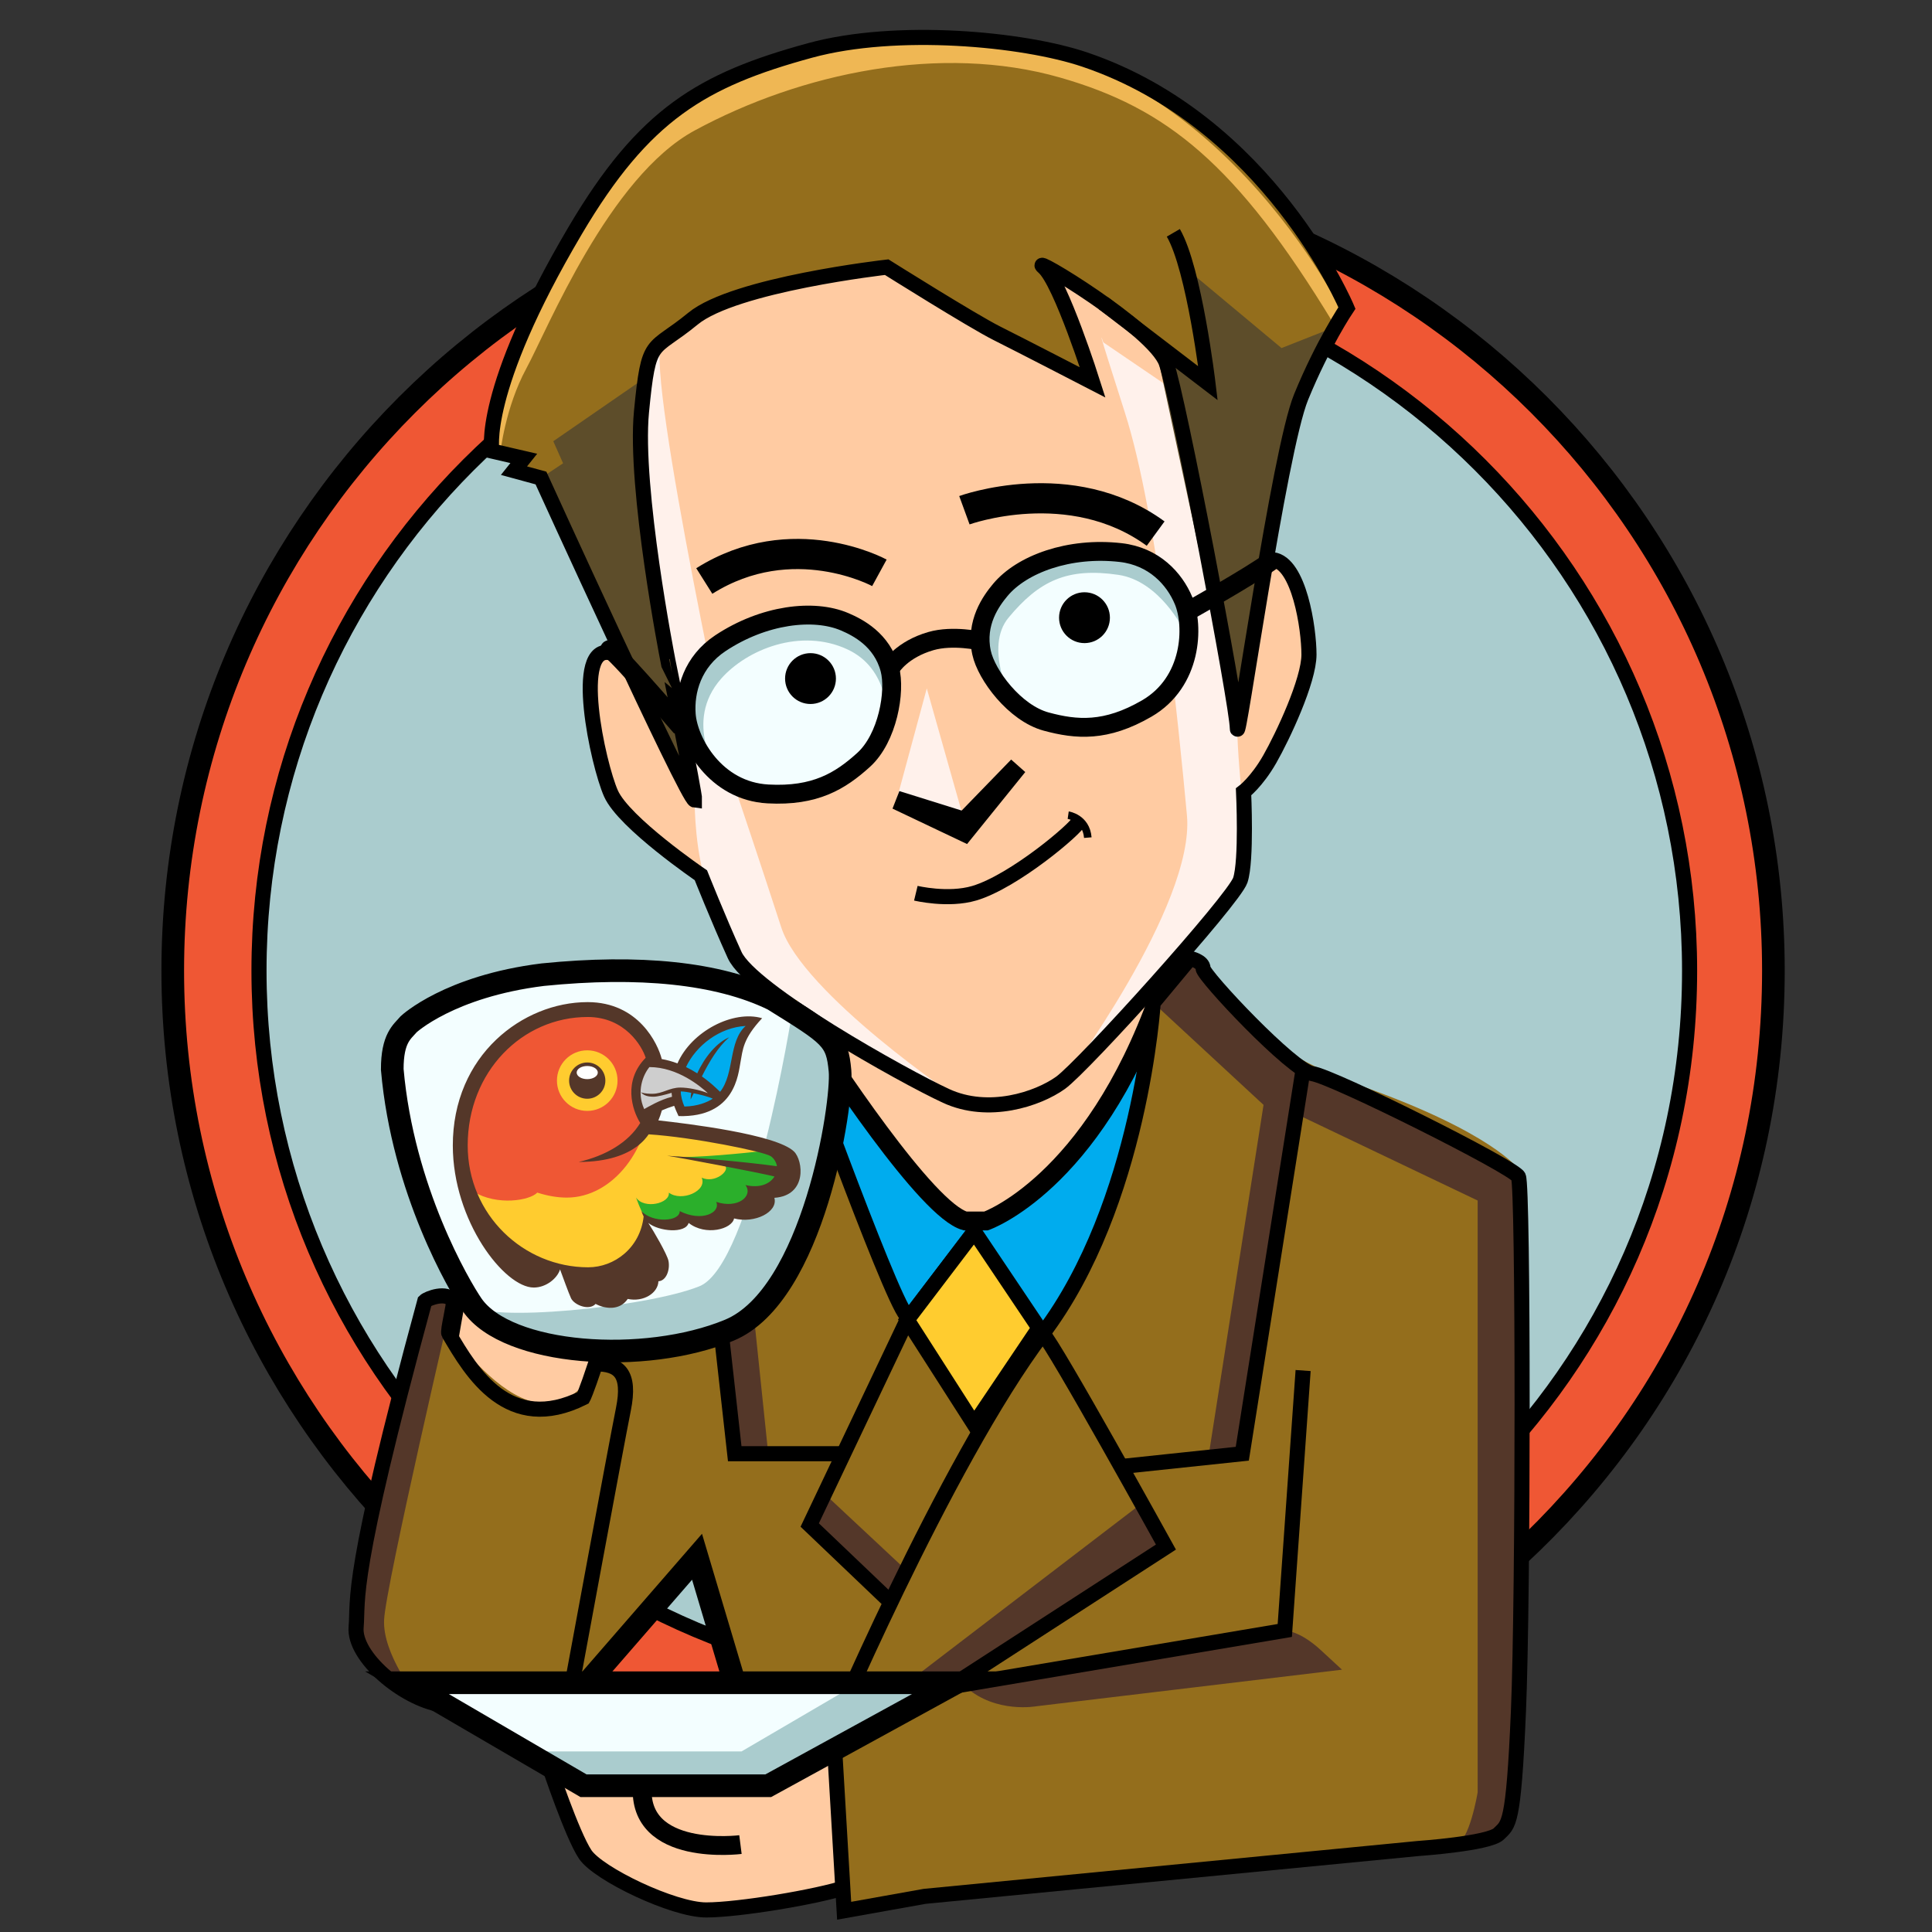 <!DOCTYPE svg PUBLIC "-//W3C//DTD SVG 1.1//EN" "http://www.w3.org/Graphics/SVG/1.1/DTD/svg11.dtd">
<svg xmlns="http://www.w3.org/2000/svg" xmlns:xlink="http://www.w3.org/1999/xlink" version="1.1" id="Layer_1" width="512px" height="512px" viewport="0 0 512 512">
<rect width="100%" height="100%" fill="#333333" stroke="none"/>
<style>
/* <![CDATA[*/

.fillSuitColor {
	fill: #946E1C;
}
.fillSuitHighlight {
	fill: #543729;
}
.fillTieColor {
	fill: #FFCC2F;
}
.fillShirtColor {
	fill: #00ACEE;
}
.fillMirrorFrame {
	fill: #EF5734;
}

/*]]>*/
</style>
<g id="Mirror">
	<path id="frame" class="fillMirrorFrame" stroke="#000000" stroke-width="6" stroke-miterlimit="10" d="M469.97,257.236 c0,121.186-99.761,212.093-212.095,212.093c-117.136,0-212.094-94.958-212.094-212.093c0-117.136,94.958-212.094,212.094-212.094 C375.012,45.142,469.97,140.1,469.97,257.236z"/>
	<path id="glass" fill="#AACCCE" stroke="#000000" stroke-width="4" stroke-miterlimit="10" d="M447.758,257.236 c0,108.313-89.162,189.561-189.56,189.561c-104.692,0-189.562-84.869-189.562-189.561c0-104.692,84.869-189.562,189.562-189.562 C362.889,67.676,447.758,152.544,447.758,257.236z"/>
</g>
<g id="Skin">
	<path id="body" fill="#FFCBA2" stroke="#000000" stroke-width="4" stroke-miterlimit="10" d="M242.709,247.105 c0,0,24.977-8.782,46.657,0c21.68,8.783,37.255,33.79,41.586,38.122c4.333,4.332,21.66,3.465,39.854,11.264 c18.192,7.797,17.326,2.599,24.259,12.128c6.932,9.528,3.467,31.192,5.197,60.649c1.733,29.454-7.798,101.364-8.665,107.43 c-0.865,6.065-64.114,9.53-77.109,9.53s-82.307,11.264-90.104,13.861c-7.799,2.598-28.592,6.065-37.255,6.065 s-28.591-9.529-32.056-14.729c-3.467-5.199-9.532-23.394-9.532-23.394s20.078,4.03,27.876,4.03c7.797,0,30.176,0.304,38.837-6.63 c8.663-6.933-12.13-23.394-12.13-23.394s-12.995-47.648-12.995-49.383c0-1.735-25.124,44.186-32.056,49.383 c-6.933,5.199-25.992,13.864-31.191,12.997c-5.198-0.868-19.929-14.73-19.061-25.128c0.866-10.396,13.861-70.178,14.728-75.377 c0.867-5.197,10.396-60.215,14.731-61.729c4.331-1.516,38.986-21.431,51.114-17.971c12.13,3.459,27.725-9.537,31.19-13.002 C220.052,258.366,242.709,247.105,242.709,247.105z"/>
	<path id="thumb" fill="none" stroke="#000000" stroke-width="5" stroke-miterlimit="10" d="M196.228,488.834c0,0-27.361,3.48-26.004-15.595"/>
	<path id="face_fill" fill="#FFCBA2" d="M155.073,100.688c0,0,10.396-48.518,51.983-58.916 c41.587-10.396,69.803-10.92,89.239,7.798c23.393,22.526,23.393,49.385,28.591,72.778c5.198,23.392,0,32.057,0,32.057 s6.064-6.933,12.995-6.066c6.931,0.867,9.53,18.195,9.53,25.125c0,6.932-6.934,21.661-10.396,27.726 c-3.465,6.064-6.931,8.663-6.931,8.663s0.864,18.194-0.866,23.393c-1.732,5.199-41.586,49.383-47.651,53.716 c-6.063,4.333-19.063,8.664-30.324,3.466c-11.262-5.199-51.69-27.789-56.021-37.318c-4.33-9.531-8.959-21.164-8.959-21.164 s-20.36-13.862-23.825-21.66c-3.466-7.797-10.396-39.855,0-37.255c10.396,2.599,5.197,2.599,5.197,2.599 S155.073,118.882,155.073,100.688z"/>
	<g id="shadows">
		<path id="left_cheek" fill="#FFF1EB" d="M281.566,286.963c0,0,35.212-47.002,32.983-70.935c-2.229-23.934-7.694-79.384-16.44-106.676 c-8.748-27.292-5.719-18.626-5.719-18.626l15.92,10.83c0,0,19.568,79.708,19.589,91.404c0.019,11.696,3.754,36.48,1.318,40.287 C326.784,237.054,289.799,278.73,281.566,286.963z"/>
		<path id="right_cheek" fill="#FFF1EB" d="M255.575,291.96c-1.644-0.481-42.887-28.823-48.518-46.15c-5.631-17.328-11.699-35.332-11.699-35.332 S171.159,99.823,175.247,90.726c4.086-9.098-8.911,16.894-5.444,35.955c3.465,19.06,14.293,86.206,14.293,86.206 s0.052,14.099,3.704,22.863c3.652,8.764,8.119,21.958,27.316,33.852C234.314,281.492,255.575,291.96,255.575,291.96z"/>
		<polygon id="nose" fill="#FFF1EB" points="237.598,212.032 245.609,182.432 255.575,217.652 "/>
	</g>
	<path id="face_edge" fill="none" stroke="#000000" stroke-width="4" stroke-miterlimit="10" d="M154.553,100.688 c0,0,10.396-48.517,51.984-58.914c41.587-10.397,69.802-10.921,89.236,7.797c23.395,22.525,23.395,49.385,28.593,72.778 c5.198,23.392,0,32.056,0,32.056s6.064-6.932,12.996-6.065c6.931,0.866,9.529,18.195,9.529,25.125 c0,6.932-6.933,21.661-10.396,27.726c-3.467,6.064-6.934,8.663-6.934,8.663s0.866,18.194-0.865,23.393 c-1.734,5.199-41.588,49.384-47.652,53.717c-6.064,4.332-19.063,8.663-30.323,3.466c-11.262-5.199-51.689-27.789-56.021-37.319 c-4.331-9.53-8.958-21.164-8.958-21.164s-20.361-13.862-23.827-21.66c-3.465-7.797-10.396-39.854,0-37.254 c10.396,2.599,5.199,2.599,5.199,2.599S154.553,118.882,154.553,100.688z"/>
</g>
<g id="Jacket">
	<path id="shirt" class="fillShirtColor" stroke="#000000" stroke-width="5" stroke-miterlimit="10" d="M205.088,269.6c0,0,4.923-3.365,6.573-0.787 c8.279,12.932,34.018,52.047,44.131,54.756h5.522c0,0,28.05-9.748,45.84-59.688l14.529,30.448l-58.744,124.111h-27.942 l-40.287-128.66L205.088,269.6z"/>
	<path id="jacket_breast" class="fillSuitColor" d="M211.161,264.999c0,0,18.278,59.192,23.991,72.869 c7.557,18.091,22.997,39.599,22.997,39.599s0,0,6.83-9.185c5.738-7.716,24.733-32.983,28.021-41.897 c8.667-23.494,12.609-62.685,12.609-62.685l9.771-9.713c0,0,10.856,21.589,45.485,33.845 c34.632,12.256,41.537,21.968,41.537,21.968s1.306,172.911-5.199,176.185c-6.506,3.273-152.168,16.572-152.168,16.572 l-21.328,3.813l-3.826-44.09l-1.37-4.724l-23.802-13.646l-9.988-33.393l-32.092,39.615c0,0-32.045,2.495-40.5-1.751 c-12.193-6.124-20.997-6.067-17.296-27.867c3.702-21.799,17.732-77.723,17.732-77.723s23.686,41.479,40.825,25.489 c9.479-8.846,6.75-18.395,6.75-18.395l5.963-25.541l-0.635-32.056L211.161,264.999z"/>
	<g id="jacket_breast_highlights" class="fillSuitHighlight">
		<path d="M112.566,344.83c0,0-26.415,85.31-14.98,94.729c11.434,9.424,12.903,10.149,12.903,10.149 s-9.134-11.341-8.701-20.438c0.434-9.096,18.322-85.849,18.322-85.849L112.566,344.83z"/>
		<path d="M305.609,265.736l29.242,27.068l-14.62,93.4l8.986-0.951l14.256-90.066l48.125,22.967V474.97 c0,0-2.222,13.478-5.941,13.917c-3.724,0.438,14.193-1.304,14.816-7.851c0.625-6.546,2.122-154.651,2.122-154.651l-0.192-14.548 l-54.583-27.292l-11.523-7.447l-20.915-23.112L305.609,265.736z"/>
		<polygon points="302.552,398.419 240.414,445.947 252.63,447.134 308.982,409.991   "/>
		<path d="M256.009,447.134l84.474-15.048c0,0,3.899-0.002,9.53,5.197c5.632,5.198,5.632,5.198,5.632,5.198 l-80.945,9.688C274.698,452.171,263.966,454.16,256.009,447.134z"/>
		<polygon points="194.71,385.254 187.127,317.287 196.524,317.287 203.591,385.254   "/>
		<polygon points="215.286,404.362 236.39,423.922 240.179,416.128 218.512,395.877   "/>
	</g>
	<g id="Jacket_Details_2_">
		<polyline fill="none" stroke="#000000" stroke-width="4" stroke-miterlimit="10" points="345.339,283.402 329.219,385.254  298.027,388.548   "/>
		<path fill="none" stroke="#000000" stroke-width="4" stroke-miterlimit="10" d="M276.343,353.425 c2.841,2.634,32.641,56.566,32.641,56.566l-55.573,35.956"/>
		<polyline fill="none" stroke="#000000" stroke-width="4" stroke-miterlimit="10" points="258.197,326.385 240.414,349.771  214.585,404.143 236.054,424.628   "/>
		<polyline fill="none" stroke="#000000" stroke-width="4" stroke-miterlimit="10" points="223.396,385.254 194.71,385.254  186.645,312.956   "/>
		<line fill="none" stroke="#000000" stroke-width="3" stroke-miterlimit="10" x1="258.197" y1="326.385" x2="276.343" y2="353.425"/>
		<path id="Jacket_-_UnderL_2_" fill="none" d="M197.717,456.092c0,0-11.696-38.338-12.995-43.536 c-1.299-5.197-28.591,42.888-38.338,43.536c-9.747,0.65-37.69-14.296-29.892-39.638c3.074-9.985,40.896-33.136,43.063-63.122 c0.391-5.396,19.371-5.639,21.076-10.928c8.967-27.818-25.151-47.463-25.151-47.463l56.478-25.342c0,0,21.74,87.107,46.19,107.867 "/>
		<path id="Jacket_-_Sleeve_L_2_" fill="none" stroke="#000000" stroke-width="4" stroke-miterlimit="10" d="M112.566,344.83 c0.702-0.702,5.884-2.784,7.544,0c0.361,0.605-1.574,7.891-1.164,8.595c6.036,10.317,15.843,26.873,35.604,16.991 c0,0,0.679-1.189,3.279-8.986c6.173,0,9.319,2.414,7.371,12.078c-1.949,9.662-14.026,75.146-14.026,75.146 s-24.053,4.86-34.255,3.153c-10.2-1.709-23.197-12.755-22.547-20.555C95.023,423.456,92.423,418.907,112.566,344.83z"/>
		<path id="Jacket_-_Under_R_2_" fill="none" stroke="#000000" stroke-width="4" stroke-miterlimit="10" d="M305.609,265.736 c0,0-3.274,53.25-29.268,87.688c-25.991,34.438-57.831,109.815-57.831,109.815l0,0l2.598-1.084l2.6,44.212l21.328-3.813 l130.725-12.676c0,0,18.846-1.298,21.443-3.896c2.601-2.601,3.898-1.949,5.198-32.49c1.3-30.542,1.3-139.058,0-141.656 s-49.387-26.642-54.583-27.292c-5.198-0.65-28.999-25.992-28.999-27.906c0-1.914-3.439-2.652-3.439-2.652L305.609,265.736z"/>
		<polyline fill="none" stroke="#000000" stroke-width="4" stroke-miterlimit="10" points="251.242,447.134 340.481,432.086  345.339,363.208   "/>
		<polyline fill="none" stroke="#000000" stroke-width="6" stroke-miterlimit="10" points="150.31,452.171 184.722,412.556  196.524,452.171   "/>
		<path fill="none" stroke="#000000" stroke-width="4" stroke-miterlimit="10" d="M209.054,269.6c0,0,26.561,73.813,31.125,78.946"/>
	</g>
	<polygon id="tie" class="fillTieColor" stroke="#000000" stroke-width="4" stroke-miterlimit="10" points="258.197,326.385  240.414,349.771 258.148,377.467 275.337,351.926  "/>
	<line fill="none" stroke="#000000" stroke-width="3" stroke-miterlimit="10" x1="161.42" y1="346.443" x2="157.829" y2="361.43"/>
</g>
<g id="Accessories">
	<g id="hair">
		<path id="hair_fill" fill="#946E1C" d="M184.096,212.032c-1.949-0.217-40.738-85.352-40.738-85.352l-7.147-1.95l2.599-3.249 l-8.448-1.95c0,0-3.249-15.595,22.094-58.481c25.342-42.887,49.385-44.187,110.037-48.086 c60.651-3.898,92.699,68.879,92.699,68.879s-4.55,9.097-10.396,23.393c-5.848,14.295-16.895,93.571-16.895,87.723 s-15.596-87.723-18.845-96.82c-3.248-9.097-37.039-29.24-32.492-25.341c4.552,3.898,12.998,30.54,12.998,30.54 s-18.845-9.746-25.342-12.995c-6.496-3.25-29.241-17.544-29.241-17.544s-40.288,4.548-51.334,13.646 c-11.047,9.097-11.697,4.548-13.646,24.691c-1.949,20.143,6.95,65.629,6.95,65.629S184.162,210.353,184.096,212.032z"/>
		<path fill="#5D4D2A" d="M314.551,71.333l25.064,20.908l13.078-5.161c0,0-9.54,22.411-11.032,29.371 c-1.493,6.959-13.762,76.508-13.762,76.508L306.256,91.958l15.429,9.597L314.551,71.333z"/>
		<polygon fill="#5D4D2A" points="168.901,116.933 184.096,212.032 143.357,126.681 149.225,122.781 146.625,116.933  168.901,101.555   "/>
		<path fill="#EFB754" d="M353.353,85.67l1.839-3.826c0,0-38.102-77.758-111.605-71.979c-74.938,5.892-78.588,29.451-100.228,67.718 s-11.693,42.25-10.778,42.46c0,0,1.269-11.99,6.898-22.388c5.633-10.397,21.853-50.737,44.618-63.075 c28.296-15.334,65.296-23.057,96.818-14.034C309.147,28.627,327.667,43.361,353.353,85.67"/>
		<path id="hair_line" fill="none" stroke="#000000" stroke-width="4" stroke-miterlimit="10" d="M184.096,212.032 c-1.949-0.217-40.738-85.352-40.738-85.352l-7.147-1.95l2.599-3.249l-8.448-1.95c0,0-3.249-15.595,22.094-58.481 c18.175-30.757,33.587-39.872,62.287-47.699c22.856-6.233,56.368-3.083,72.657,2.411c48.869,16.477,69.546,65.866,69.546,65.866 s-6.304,9.313-12.15,23.609c-5.848,14.295-16.895,93.571-16.895,87.723s-15.596-87.723-18.845-96.82 c-3.248-9.097-37.039-29.24-32.492-25.341c4.552,3.898,12.998,30.54,12.998,30.54s-18.845-9.746-25.342-12.995 C257.725,85.094,234.98,70.8,234.98,70.8s-40.288,4.548-51.334,13.646c-11.047,9.097-11.697,4.548-13.646,24.691 s6.95,65.629,6.95,65.629S184.162,210.353,184.096,212.032z"/>
		<path id="hair_part" fill="none" stroke="#000000" stroke-width="4" stroke-miterlimit="10" d="M292.391,80.344l27.73,21.211 c0,0-3.624-30.325-9.177-39.855"/>
	</g>
	<g id="expression">
		<path fill="none" stroke="#000000" stroke-width="8" stroke-miterlimit="10" d="M255.575,135.214c0,0,28.155-10.267,50.681,6.195"/>
		<path fill="none" stroke="#000000" stroke-width="8" stroke-miterlimit="10" d="M233.05,151.806c0,0-23.012-12.563-46.405,2.166"/>
		<path fill="none" stroke="#000000" stroke-width="4" stroke-miterlimit="10" d="M242.709,236.713c0,0,8.533,2.057,15.488,0 c10.592-3.133,27.27-17.329,27.701-19.062"/>
		<path fill="none" stroke="#000000" stroke-width="2" stroke-miterlimit="10" d="M283.083,216.028c0,0,4.767,0.689,5.198,5.951"/>
		<polygon fill="none" stroke="#000000" stroke-width="5" stroke-miterlimit="10" points="269.761,203.031 255.575,220.576  237.598,212.032 255.575,217.652   "/>
	</g>
	<g id="glasses">
		<path fill="#F3FEFF" d="M260.12,172.952c-1.707-7.934,2.585-13.757,4.972-16.618c5.708-6.841,18.229-11.459,31.893-9.899 c8.846,1.01,14.243,6.924,16.671,12.735c2.807,6.714,2.331,21.582-9.755,28.591c-10.83,6.281-18.629,5.631-26.644,3.465 C268.923,188.975,261.398,178.897,260.12,172.952z"/>
		<path fill="#F3FEFF" d="M235.82,177.333c-2.082-7.845-8.549-11.085-11.975-12.551c-8.191-3.502-21.443-1.934-32.911,5.66 c-7.422,4.915-9.546,12.636-9.07,18.914c0.549,7.258,7.721,20.289,21.671,21.047c12.502,0.68,19.156-3.44,25.312-9.009 C235.251,195.605,237.379,183.21,235.82,177.333z"/>
		<path fill="#AACCCE" d="M235.039,190.406c0,0,5.316-31.321-25.718-27.045c-19.159,2.64-27.374,15.473-27.414,20.756 c-0.107,15.065,8.526,20.989,8.526,20.989s-9.537-13.694,0.702-25.277c6.822-7.718,20.993-13.542,33.48-7.718 C235.82,177.333,235.039,190.406,235.039,190.406z"/>
		<path fill="#AACCCE" d="M313.654,166.898c0,0,0-30.169-35.383-17.245c-15.861,5.792-18.547,18.032-18.151,23.298 c0.394,5.27,7.921,12.612,7.921,12.612s-7.282-14.025-0.771-21.871c8.067-9.722,15.506-13.367,29.135-11.346 C307.358,153.972,313.654,166.898,313.654,166.898z"/>
		<path fill="none" stroke="#000000" stroke-width="5" stroke-miterlimit="10" d="M260.12,172.952 c-1.707-7.934,2.585-13.757,4.972-16.618c5.708-6.841,18.229-11.459,31.893-9.899c8.846,1.01,14.243,6.924,16.671,12.735 c2.807,6.714,2.331,21.582-9.755,28.591c-10.83,6.281-18.629,5.631-26.644,3.465C268.923,188.975,261.398,178.897,260.12,172.952z "/>
		<path fill="none" stroke="#000000" stroke-width="5" stroke-miterlimit="10" d="M235.82,177.333 c-2.082-7.845-8.549-11.085-11.975-12.551c-8.191-3.502-21.443-1.934-32.911,5.66c-7.422,4.915-9.546,12.636-9.07,18.914 c0.549,7.258,7.721,20.289,21.671,21.047c12.502,0.68,19.156-3.44,25.312-9.009C235.251,195.605,237.379,183.21,235.82,177.333z"/>
		<path fill="none" stroke="#000000" stroke-width="5" stroke-miterlimit="10" d="M236.188,176.756c0,0,2.813-4.647,10.528-6.865 c5.838-1.678,13.126,0,13.126,0"/>
		<path fill="none" stroke="#000000" stroke-width="5" stroke-miterlimit="10" d="M314.551,162.108c0,0,16.639-9.219,22.813-13.768"/>
		<path fill="none" stroke="#000000" stroke-width="5" stroke-miterlimit="10" d="M180.545,192.753c0,0-22.182-25.786-18.629-19.72"/>
		<circle stroke="#000000" stroke-width="2" stroke-miterlimit="10" cx="287.4" cy="163.693" r="5.738"/>
		<circle stroke="#000000" stroke-width="2" stroke-miterlimit="10" cx="214.792" cy="179.828" r="5.738"/>
	</g>
	<g id="tea_cup">
		<g id="cup">
			<path id="cup_2_" fill="#F3FEFF" d="M108.305,271.43c0,0,10.685-10.041,35.528-13.131c25.485-2.573,46.47-0.515,61.015,6.566 c15.317,9.525,16.99,10.426,17.765,18.922c0.771,8.497-6.952,59.47-29.351,68.736c-22.398,9.27-58.891,6.761-68.159-6.758 c-3.323-4.845-18.343-30.313-21.149-62.365C103.942,275.098,106.565,273.456,108.305,271.43z"/>
			<path fill="#AACCCE" d="M209.964,268.057c0,0-10.582,67.139-24.601,72.812c-14.018,5.673-57.308,9.716-60.261,4.899 c-2.95-4.817,10.006,19.493,61.812,8.969c0,0,15.32-3.662,21.6-17.527c6.279-13.863,14.883-48.77,14.099-53.42 C221.83,279.136,209.964,268.057,209.964,268.057z"/>
			<path id="cup_1_" fill="none" stroke="#000000" stroke-width="6" stroke-miterlimit="10" d="M108.305,271.43 c0,0,10.685-10.041,35.528-13.131c25.485-2.573,46.47-0.515,61.015,6.566c15.317,9.525,16.99,10.426,17.765,18.922 c0.771,8.497-6.952,59.47-29.351,68.736c-22.398,9.27-58.891,6.761-68.159-6.758c-3.323-4.845-18.343-30.313-21.149-62.365 C103.942,275.098,106.565,273.456,108.305,271.43z"/>
			
		</g>
		<g id="saucer">
			<polygon id="saucer_2_" fill="#F3FEFF" points="107.853,445.947 253.409,445.947 203.591,473.239 154.637,473.239   "/>
			<polygon fill="#AACCCE" points="225.593,447.134 196.524,464.142 141.208,464.142 154.637,473.239 203.591,473.239  248.621,445.947   "/>
			<polygon id="saucer_1_" fill="none" stroke="#000000" stroke-width="6" stroke-miterlimit="10" points="107.853,445.947  253.409,445.947 203.591,473.239 154.637,473.239   "/>
		</g>
	</g>
	<g id="logo" transform="translate(120 260) scale(.18)">

		<!-- TODO This is where remote logos go. -->
		<path fill="#00ACEE" d="M434.625 63.496c-67.822 0-118.399 71.68-95.018 123.167 95.989.001 56.911-88.605 95.018-123.167z"/>
		<path fill="#FFCC2F" d="M456.534 256.992c0-22.79-108.627-34.129-169.139-37.663-60.511-3.533-281.592 38.389-255.42 93.813 26.173 55.426 92.581 114.358 167.313 114.358 38.716 0 83.584-27.284 86.053-77.38 44.78-14.957 171.193-15.749 171.193-93.128z"/>
		<path fill="#2BAF2B" d="M400.981 272.143c7.02 7.104-15.222 26.295-34.606 17.262 8.731 19.688-29.676 36.064-48.336 22.026 1.998 15.865-36.122 24.996-48.285 7.292 3.136 8.441 5.757 14.898 8.229 20.209l-.046-.149c6.324 8.279 14.929 14.939 52.394 14.939 57.727 0 150.97-43.849 150.97-76.039 0-26.643-9.992-29.14-27.196-27.198-17.208 1.942-107.17 11.291-126.306 7.534 10.383 2.21 62.741 12.24 73.182 14.124z"/>
		<path fill="#EF5734" d="M198.51 48.82c-110.382 0-221.179 109.721-168.451 261.056 35.817 21.53 83.576 12.995 94.278 1.532 16.178 5.171 30.612 7.347 43.513 7.347 67.047 0 124.34-71.235 124.34-160.257-.001-91.302-60.26-109.678-93.68-109.678z"/>
		<path fill="#FFCC2F" d="M153.308 146.522c0 24.632 19.969 44.603 44.603 44.603 24.633 0 44.603-19.971 44.603-44.603 0-24.633-19.97-44.603-44.603-44.603-24.634.001-44.603 19.971-44.603 44.603z"/>
		<path fill="#543729" d="M171.207 146.522c0 14.747 11.956 26.704 26.704 26.704 14.748 0 26.703-11.957 26.703-26.704 0-14.748-11.955-26.704-26.703-26.704-14.748.001-26.704 11.956-26.704 26.704z"/>
		<ellipse fill="#fff" cx="197.91" cy="134.674" rx="15.56" ry="9.675"/>
		<path fill="#CECECE" d="M289.401 123.675c-20.275 11.807-19.604 50.03-10.595 68.681 17.445-6.466 41.752-19.291 45.527-21.585 3.773-2.293-2.088-10.989 12.559-10.989 20.315 0 38.684 6.348 43.956 8.634-3.337-6.869-45.09-44.741-91.447-44.741z"/>
		<path fill="#543729" d="M502.214 250.797c-26.335-25.305-158.017-41.1-199.568-45.698 2.014-4.754 3.726-9.669 5.142-14.731 5.665-2.481 11.776-4.789 18.101-6.716.77 2.272 4.397 10.98 6.465 15.112 83.553 2.305 87.844-62.09 91.24-79.732 3.323-17.25 3.154-33.917 31.812-64.388-42.697-12.443-104.096 19.284-124.664 66.506-7.728-2.896-15.474-5.035-23.136-6.357-5.488-22.146-34.077-83.845-109.097-83.845-48.585 0-97.581 20.063-134.421 55.045-19.852 18.85-35.445 41.234-46.344 66.53-11.774 27.328-17.744 57.417-17.744 89.434 0 111.505 76.126 209.223 119.139 209.223 18.784 0 34.943-14.067 38.736-26.675 3.181 8.645 12.938 35.522 16.142 42.364 4.737 10.117 26.642 18.872 36.229 8.373 12.326 6.849 34.943 10.973 47.27-7.289 23.739 5.022 44.728-9.135 45.184-26.026 11.649-.622 17.363-16.978 14.819-30.001-1.875-9.591-21.904-44-29.719-55.877 15.468 12.58 54.644 16.142 59.401.008 24.936 19.571 63.797 9.301 66.879-6.619 30.301 7.874 65.054-9.417 59.348-30.359 48.674-3.368 42.444-55.158 28.786-68.282zm-126.758-85.839c-12.821-5.033-29.084-8.217-40.482-8.217-16.164 0-26.009 9.16-41.218 9.16-3.193 0-10.812.016-16.926-2.162 4.021 4.217 9.025 6.505 18.725 6.505 5.793 0 17.263-2.958 26.553-5.752.129 1.956.334 3.898.61 5.826-17.402 4.161-35.664 15.231-40.949 18.105-11.755-25.958-1.65-50.505 7.697-61.837 41.865.1 75.678 28.847 85.99 38.372zm18.101-1.957l-6.406-5.979c-6.575-6.159-13.43-11.731-20.469-16.678 10.483-20.801 23.658-43.514 40.298-57.565-18.314 7.381-36.397 29.445-47.089 53.03-5.448-3.464-10.98-6.554-16.561-9.255 14.913-31.834 49.568-58.42 87.762-60.497-25.583 23.2-15.978 69.506-37.535 96.944zm-52.551 21.699c-2.821-6.114-5.677-16.27-5.328-22.239 4.753-.112 13.868 1.67 15.335 2.016-.557 2.803-.855 8.944-.866 9.739.903-1.556 3.41-6.922 4.43-9.029 9.127 1.744 21.126 4.659 28.161 7.938-8.26 5.348-22.299 11.168-41.732 11.575zm-57.035-71.789c-33.381 33.832-20.199 76.63-8.046 95.976-17.29 28.761-51.28 48.437-90.765 57.389 44.328 0 70.397-11.409 85.563-22.586 9.677-7.131 14.928-14.17 17.608-18.088 65.72 4.251 169.783 25.423 179.935 32.281 4.074 2.753 8.278 8.842 8.895 14.668-49.387-6.914-138.407-14.188-161.719-15.424 16.549 2.347 137.241 25.202 158.163 30.552-6.368 10.384-20.872 17.715-42.733 12.621 11.812 16.093-11.125 35.399-43.071 24.766 7.032 15.799-21.413 30.021-53.741 13.555.411 15.805-40.105 17.626-56.123.162.306 2.082 2.207 6.066 3.028 7.809-5.162 46.15-42.961 74.783-81.677 74.783-94.794 0-177.375-76.989-177.375-179.417 0-108.292 80.03-189.096 176.597-189.096 55.332-.001 80.326 43.55 85.461 60.049z"/>

	</g>
</g>
</svg>